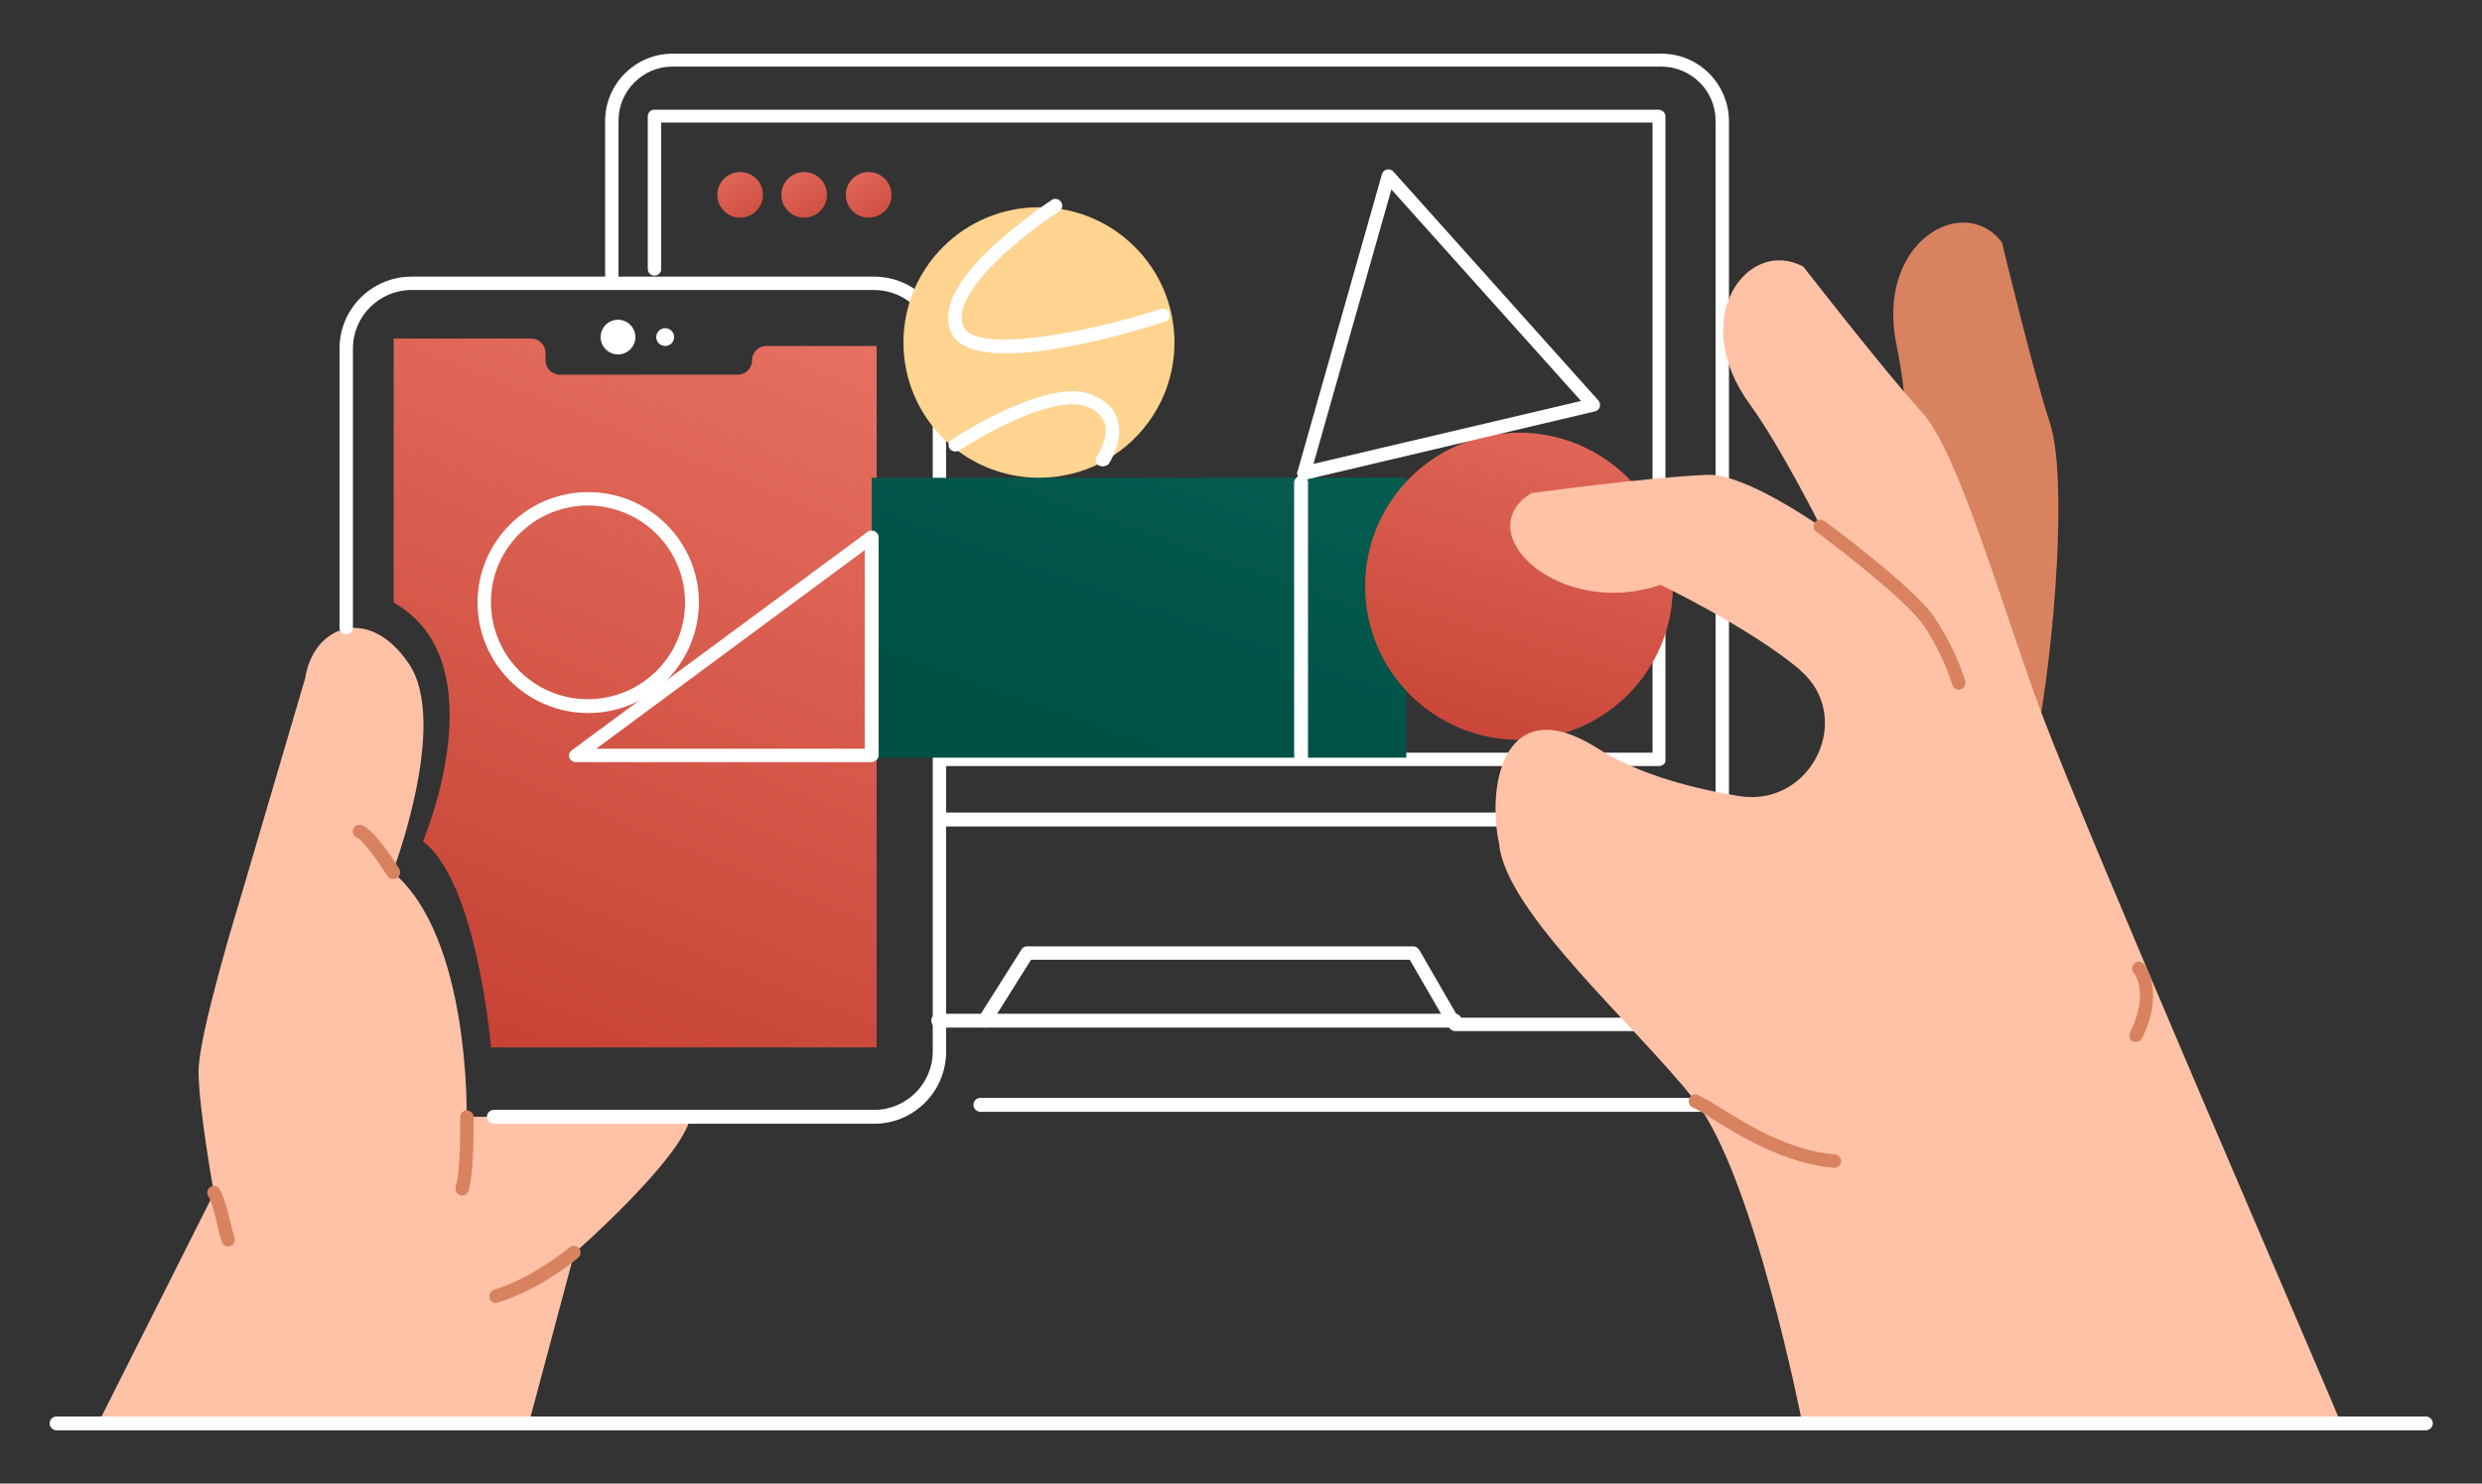 <svg xmlns="http://www.w3.org/2000/svg" width="184" height="110" viewBox="0 0 184 110" fill="none">
<rect x="0" y="0" width="184" height="110" fill="#333333" stroke="none"/>
<path d="M22.632 50.263L17.701 67.012C17.701 67.012 14.72 76.709 14.72 79.427C14.72 82.145 15.861 88.463 15.861 88.463L7.25 105.579H39.192L42.578 92.907C42.578 92.907 50.6 85.891 51.189 82.806H34.592C34.592 82.806 34.887 69.473 29.109 64.661C29.109 64.661 33.304 53.679 30.324 49.234C27.343 44.79 23.221 46.406 22.632 50.263Z" fill="#FFC2A7"/>
<path d="M34.261 88.646C34.224 88.646 34.151 88.646 34.114 88.609C33.856 88.536 33.709 88.278 33.783 88.021C34.187 86.626 34.114 82.879 34.114 82.842C34.114 82.585 34.335 82.328 34.592 82.328C34.85 82.328 35.107 82.549 35.107 82.806C35.107 82.953 35.181 86.736 34.739 88.278C34.666 88.499 34.482 88.646 34.261 88.646Z" fill="#D88260"/>
<path d="M36.764 96.618C36.469 96.618 36.285 96.398 36.285 96.104C36.285 95.884 36.432 95.7 36.616 95.627C39.487 94.782 42.173 92.505 42.21 92.505C42.394 92.321 42.725 92.321 42.909 92.541C43.093 92.725 43.093 93.055 42.872 93.239L42.836 93.276C42.725 93.386 39.965 95.663 36.874 96.582C36.874 96.618 36.8 96.618 36.764 96.618Z" fill="#D88260"/>
<path d="M16.928 92.429C16.744 92.429 16.561 92.319 16.487 92.172C16.34 91.805 16.229 91.401 16.156 90.997C15.972 90.226 15.714 89.087 15.457 88.72C15.309 88.499 15.346 88.205 15.567 88.022C15.788 87.875 16.082 87.912 16.266 88.132C16.266 88.132 16.266 88.132 16.266 88.169C16.597 88.646 16.818 89.601 17.113 90.74C17.186 91.107 17.333 91.585 17.37 91.695C17.48 91.952 17.37 92.246 17.149 92.356C17.076 92.393 17.002 92.429 16.928 92.429Z" fill="#D88260"/>
<path d="M29.109 65.175C28.925 65.175 28.778 65.065 28.705 64.918C27.932 63.706 26.865 62.273 26.497 62.126C26.239 62.053 26.092 61.759 26.165 61.502C26.239 61.245 26.533 61.098 26.791 61.171C26.828 61.171 26.828 61.171 26.865 61.208C27.748 61.539 29.183 63.742 29.588 64.403C29.735 64.624 29.661 64.954 29.441 65.101C29.33 65.138 29.22 65.175 29.109 65.175Z" fill="#D88260"/>
<path d="M64.805 83.321H36.616C36.358 83.321 36.1 83.1 36.1 82.806C36.1 82.513 36.321 82.292 36.616 82.292H64.805C67.197 82.292 69.147 80.346 69.147 77.958V25.838C69.147 23.45 67.197 21.503 64.805 21.503H30.507C28.115 21.503 26.165 23.45 26.165 25.838V46.554C26.165 46.811 25.944 47.031 25.649 47.031C25.392 47.031 25.171 46.811 25.171 46.554V25.838C25.171 22.899 27.563 20.512 30.507 20.512H64.805C67.749 20.512 70.141 22.899 70.141 25.838V77.958C70.141 80.933 67.749 83.321 64.805 83.321Z" fill="white"/>
<path d="M29.182 44.679V25.102H39.375C39.964 25.102 40.442 25.579 40.442 26.167V26.718C40.442 27.305 40.921 27.783 41.51 27.783C41.51 27.783 41.51 27.783 41.546 27.783H54.684C55.273 27.783 55.751 27.305 55.751 26.718C55.751 26.13 56.23 25.652 56.818 25.652H64.988V77.663H36.394C36.394 77.663 35.401 65.432 31.353 62.383C31.353 62.383 37.02 49.087 29.182 44.679Z" fill="url(#paint0_linear_5692_9345)"/>
<path d="M45.815 26.278C46.527 26.278 47.103 25.703 47.103 24.993C47.103 24.283 46.527 23.707 45.815 23.707C45.104 23.707 44.527 24.283 44.527 24.993C44.527 25.703 45.104 26.278 45.815 26.278Z" fill="white"/>
<path d="M49.312 25.654C49.678 25.654 49.974 25.358 49.974 24.993C49.974 24.628 49.678 24.332 49.312 24.332C48.946 24.332 48.649 24.628 48.649 24.993C48.649 25.358 48.946 25.654 49.312 25.654Z" fill="white"/>
<path d="M145.103 82.437H72.68C72.423 82.437 72.165 82.216 72.165 81.922C72.165 81.629 72.386 81.408 72.68 81.408H145.103C146.906 81.408 148.378 79.939 148.341 78.139C148.341 77.111 147.863 76.156 147.016 75.531L127.365 61.17C127.255 61.06 127.181 60.913 127.181 60.766V8.939C127.181 6.735 125.378 4.935 123.133 4.935H49.864C47.656 4.935 45.853 6.735 45.853 8.939V20.399C45.853 20.656 45.632 20.913 45.375 20.913C45.117 20.913 44.859 20.693 44.859 20.436V8.976C44.859 6.221 47.104 3.98 49.864 3.98H123.17C125.93 3.98 128.175 6.221 128.175 9.013V60.509L147.642 74.723C149.555 76.119 149.96 78.764 148.562 80.674C147.752 81.775 146.464 82.437 145.103 82.437Z" fill="white"/>
<path d="M127.659 61.279H69.883C69.626 61.279 69.368 61.058 69.368 60.764C69.368 60.47 69.589 60.25 69.883 60.25H127.696C127.954 60.25 128.211 60.47 128.211 60.764C128.211 61.058 127.954 61.279 127.659 61.279Z" fill="white"/>
<path d="M122.986 56.801H70.031C69.773 56.801 69.552 56.58 69.552 56.286C69.552 56.029 69.773 55.809 70.031 55.809H122.508V9.088H49.018V19.96C49.018 20.217 48.797 20.438 48.503 20.438C48.245 20.438 48.024 20.217 48.024 19.96V8.61C48.024 8.353 48.245 8.133 48.503 8.133H122.949C123.207 8.133 123.464 8.353 123.464 8.61V56.323C123.501 56.58 123.28 56.801 122.986 56.801Z" fill="white"/>
<path d="M54.869 16.137C55.803 16.137 56.561 15.381 56.561 14.447C56.561 13.514 55.803 12.758 54.869 12.758C53.934 12.758 53.176 13.514 53.176 14.447C53.176 15.381 53.934 16.137 54.869 16.137Z" fill="url(#paint1_linear_5692_9345)"/>
<path d="M59.617 16.137C60.551 16.137 61.309 15.381 61.309 14.447C61.309 13.514 60.551 12.758 59.617 12.758C58.682 12.758 57.924 13.514 57.924 14.447C57.924 15.381 58.682 16.137 59.617 16.137Z" fill="url(#paint2_linear_5692_9345)"/>
<path d="M64.4 16.137C65.335 16.137 66.093 15.381 66.093 14.447C66.093 13.514 65.335 12.758 64.4 12.758C63.465 12.758 62.707 13.514 62.707 14.447C62.707 15.381 63.465 16.137 64.4 16.137Z" fill="url(#paint3_linear_5692_9345)"/>
<path d="M147.752 76.449H107.861C107.677 76.449 107.53 76.339 107.42 76.192L104.512 71.16H76.434L73.416 75.971C73.306 76.118 73.159 76.192 73.011 76.192H69.552C69.295 76.192 69.037 75.971 69.037 75.677C69.037 75.384 69.258 75.163 69.552 75.163H72.717L75.735 70.388C75.808 70.241 75.992 70.168 76.139 70.168H104.77C104.954 70.168 105.101 70.278 105.212 70.425L108.119 75.457H147.716C147.973 75.42 148.231 75.641 148.268 75.898C148.304 76.155 148.084 76.412 147.826 76.449C147.789 76.486 147.789 76.486 147.752 76.449Z" fill="white"/>
<path d="M107.861 76.192H72.974C72.717 76.192 72.459 75.972 72.459 75.678C72.459 75.384 72.68 75.164 72.974 75.164H107.861C108.118 75.164 108.376 75.384 108.376 75.678C108.376 75.972 108.118 76.192 107.861 76.192Z" fill="white"/>
<path d="M104.254 35.426H64.62V56.178H104.254V35.426Z" fill="url(#paint4_linear_5692_9345)"/>
<path d="M77.022 35.422C82.57 35.422 87.068 30.933 87.068 25.395C87.068 19.857 82.57 15.367 77.022 15.367C71.474 15.367 66.976 19.857 66.976 25.395C66.976 30.933 71.474 35.422 77.022 35.422Z" fill="#FED490"/>
<path d="M74.593 26.203C72.532 26.203 70.876 25.763 70.435 24.477C69.846 22.788 70.987 20.657 73.784 18.086C75.109 16.911 76.507 15.809 77.979 14.817C78.2 14.67 78.531 14.744 78.678 15.001C78.825 15.221 78.752 15.515 78.531 15.662C76.249 17.131 70.472 21.539 71.392 24.147C72.128 26.277 80.445 24.734 86.075 22.898C86.332 22.824 86.627 22.971 86.701 23.228C86.774 23.485 86.627 23.779 86.369 23.853C84.75 24.367 78.788 26.203 74.593 26.203Z" fill="white"/>
<path d="M81.732 34.579C81.622 34.579 81.548 34.542 81.438 34.506C81.217 34.359 81.144 34.028 81.328 33.808C81.328 33.808 82.211 32.522 81.916 31.42C81.695 30.833 81.217 30.355 80.628 30.172C78.31 29.18 72.974 32.155 71.097 33.404C70.876 33.551 70.545 33.477 70.398 33.257C70.251 33.036 70.324 32.743 70.545 32.596C70.84 32.412 77.758 27.858 81.033 29.29C82.027 29.731 82.652 30.355 82.873 31.2C83.315 32.743 82.211 34.359 82.174 34.432C82.064 34.506 81.916 34.579 81.732 34.579Z" fill="white"/>
<path d="M96.453 56.581C96.195 56.581 95.974 56.361 95.938 56.103V35.792C95.938 35.535 96.158 35.277 96.453 35.277C96.747 35.277 96.968 35.498 96.968 35.792V56.103C96.931 56.361 96.71 56.581 96.453 56.581Z" fill="white"/>
<path d="M43.608 52.87C39.081 52.87 35.401 49.197 35.401 44.679C35.401 40.161 39.081 36.488 43.608 36.488C48.134 36.488 51.814 40.161 51.814 44.679C51.777 49.197 48.134 52.87 43.608 52.87ZM43.608 37.48C39.633 37.48 36.395 40.675 36.395 44.642C36.395 48.609 39.597 51.842 43.571 51.842C47.545 51.842 50.784 48.646 50.784 44.679C50.784 40.712 47.582 37.517 43.608 37.48Z" fill="white"/>
<path d="M64.621 56.508H42.688C42.431 56.508 42.173 56.287 42.173 56.03C42.173 55.883 42.246 55.736 42.394 55.626L64.326 39.428C64.547 39.281 64.842 39.318 65.026 39.538C65.099 39.612 65.136 39.722 65.136 39.832V56.03C65.136 56.251 64.915 56.471 64.621 56.508ZM44.197 55.516H64.106V40.787L44.197 55.516Z" fill="white"/>
<path d="M112.608 54.855C118.909 54.855 124.016 49.757 124.016 43.468C124.016 37.18 118.909 32.082 112.608 32.082C106.308 32.082 101.2 37.18 101.2 43.468C101.2 49.757 106.308 54.855 112.608 54.855Z" fill="url(#paint5_linear_5692_9345)"/>
<path d="M96.673 35.571C96.416 35.571 96.158 35.35 96.158 35.093C96.158 35.056 96.158 34.983 96.195 34.946L102.451 12.908C102.525 12.651 102.782 12.504 103.077 12.578C103.15 12.614 103.261 12.651 103.297 12.724L118.496 29.694C118.68 29.914 118.643 30.208 118.459 30.392C118.385 30.428 118.312 30.502 118.238 30.502L96.784 35.571C96.747 35.571 96.71 35.571 96.673 35.571ZM103.15 14.047L97.373 34.395L117.208 29.731L103.15 14.047Z" fill="white"/>
<path d="M150.144 61.649C149.445 60.878 148.709 60.107 148.046 59.299C146.133 57.168 144.403 54.854 142.858 52.43C141.496 50.116 140.245 47.728 139.141 45.304C137.227 41.117 135.461 36.416 135.498 31.714C138.221 32.265 141.68 36.048 141.68 36.048C141.68 36.048 141.422 29.4 140.613 25.69C138.957 17.83 145.654 14.267 148.414 17.977C148.414 17.977 150.733 27.6 151.984 31.42C153.235 35.24 152.426 47.398 150.88 55.405C150.475 57.462 150.254 59.556 150.144 61.649Z" fill="#D88260"/>
<path d="M129.02 59.043C134.32 59.814 137.521 53.166 133.436 49.677L133.326 49.566C129.536 46.444 123.096 43.359 123.096 43.359C115.625 45.93 108.78 39.502 113.528 36.564C113.528 36.564 122.065 35.388 126.592 35.205C129.388 35.095 134.982 39.062 134.982 39.062C134.982 39.062 132.001 33.111 129.756 30.026C125.009 23.561 129.609 17.538 133.694 19.778C133.694 19.778 139.766 27.602 142.489 30.577C145.212 33.552 148.488 45.232 151.358 52.909C154.707 61.834 172.408 102.715 173.585 105.617L133.584 105.397C133.584 105.397 130.014 87.178 125.672 81.632C121.329 76.086 111.614 67.674 111.136 62.569C110.179 58.014 111.614 51.256 118.312 55.407C121.513 57.5 125.819 58.529 129.02 59.043Z" fill="#FFC2A7"/>
<path d="M145.212 51.145C144.992 51.145 144.808 50.998 144.734 50.777C144.219 49.161 143.483 47.655 142.526 46.259C141.054 44.202 134.724 39.464 134.651 39.428C134.43 39.281 134.393 38.95 134.54 38.73C134.688 38.509 135.019 38.472 135.24 38.619C135.497 38.803 141.79 43.468 143.336 45.672C144.329 47.141 145.139 48.757 145.691 50.483C145.764 50.74 145.617 51.034 145.36 51.108C145.286 51.145 145.249 51.145 145.212 51.145Z" fill="#D88260"/>
<path d="M135.976 86.59H135.939C132.259 86.26 128.947 84.203 126.997 82.991C126.518 82.66 126.003 82.366 125.488 82.109C125.23 81.999 125.12 81.705 125.23 81.448C125.341 81.191 125.635 81.081 125.893 81.191C126.445 81.485 126.997 81.779 127.549 82.146C129.573 83.395 132.59 85.305 136.049 85.599C136.307 85.635 136.528 85.892 136.491 86.15C136.417 86.407 136.233 86.59 135.976 86.59Z" fill="#D88260"/>
<path d="M158.35 77.258C158.276 77.258 158.202 77.258 158.129 77.222C157.871 77.112 157.798 76.818 157.908 76.561C159.343 73.659 158.239 72.153 158.166 72.116C157.982 71.896 158.055 71.602 158.239 71.418C158.46 71.235 158.754 71.271 158.938 71.492C159.012 71.565 160.521 73.512 158.791 77.001C158.718 77.148 158.534 77.258 158.35 77.258Z" fill="#D88260"/>
<path d="M179.804 106.056H4.195C3.937 106.056 3.68 105.835 3.68 105.542C3.68 105.248 3.9 105.027 4.195 105.027H179.841C180.099 105.027 180.356 105.248 180.356 105.542C180.356 105.835 180.099 106.056 179.804 106.056Z" fill="white"/>
<defs>
<linearGradient id="paint0_linear_5692_9345" x1="67.654" y1="0.715" x2="36.508" y2="77.743" gradientUnits="userSpaceOnUse">
<stop stop-color="#F38374"/>
<stop offset="1" stop-color="#C64234"/>
</linearGradient>
<linearGradient id="paint1_linear_5692_9345" x1="51.595" y1="9.091" x2="56.902" y2="17.765" gradientUnits="userSpaceOnUse">
<stop stop-color="#F38374"/>
<stop offset="1" stop-color="#C64234"/>
</linearGradient>
<linearGradient id="paint2_linear_5692_9345" x1="56.352" y1="9.093" x2="61.658" y2="17.766" gradientUnits="userSpaceOnUse">
<stop stop-color="#F38374"/>
<stop offset="1" stop-color="#C64234"/>
</linearGradient>
<linearGradient id="paint3_linear_5692_9345" x1="61.109" y1="9.093" x2="66.416" y2="17.766" gradientUnits="userSpaceOnUse">
<stop stop-color="#F38374"/>
<stop offset="1" stop-color="#C64234"/>
</linearGradient>
<linearGradient id="paint4_linear_5692_9345" x1="97.751" y1="8.242" x2="78.635" y2="62.449" gradientUnits="userSpaceOnUse">
<stop stop-color="#0A6B5B"/>
<stop offset="0.78" stop-color="#005146"/>
<stop offset="0.91" stop-color="#005045"/>
</linearGradient>
<linearGradient id="paint5_linear_5692_9345" x1="121.731" y1="12.134" x2="108.507" y2="57.641" gradientUnits="userSpaceOnUse">
<stop stop-color="#F38374"/>
<stop offset="1" stop-color="#C64234"/>
</linearGradient>
</defs>
</svg>